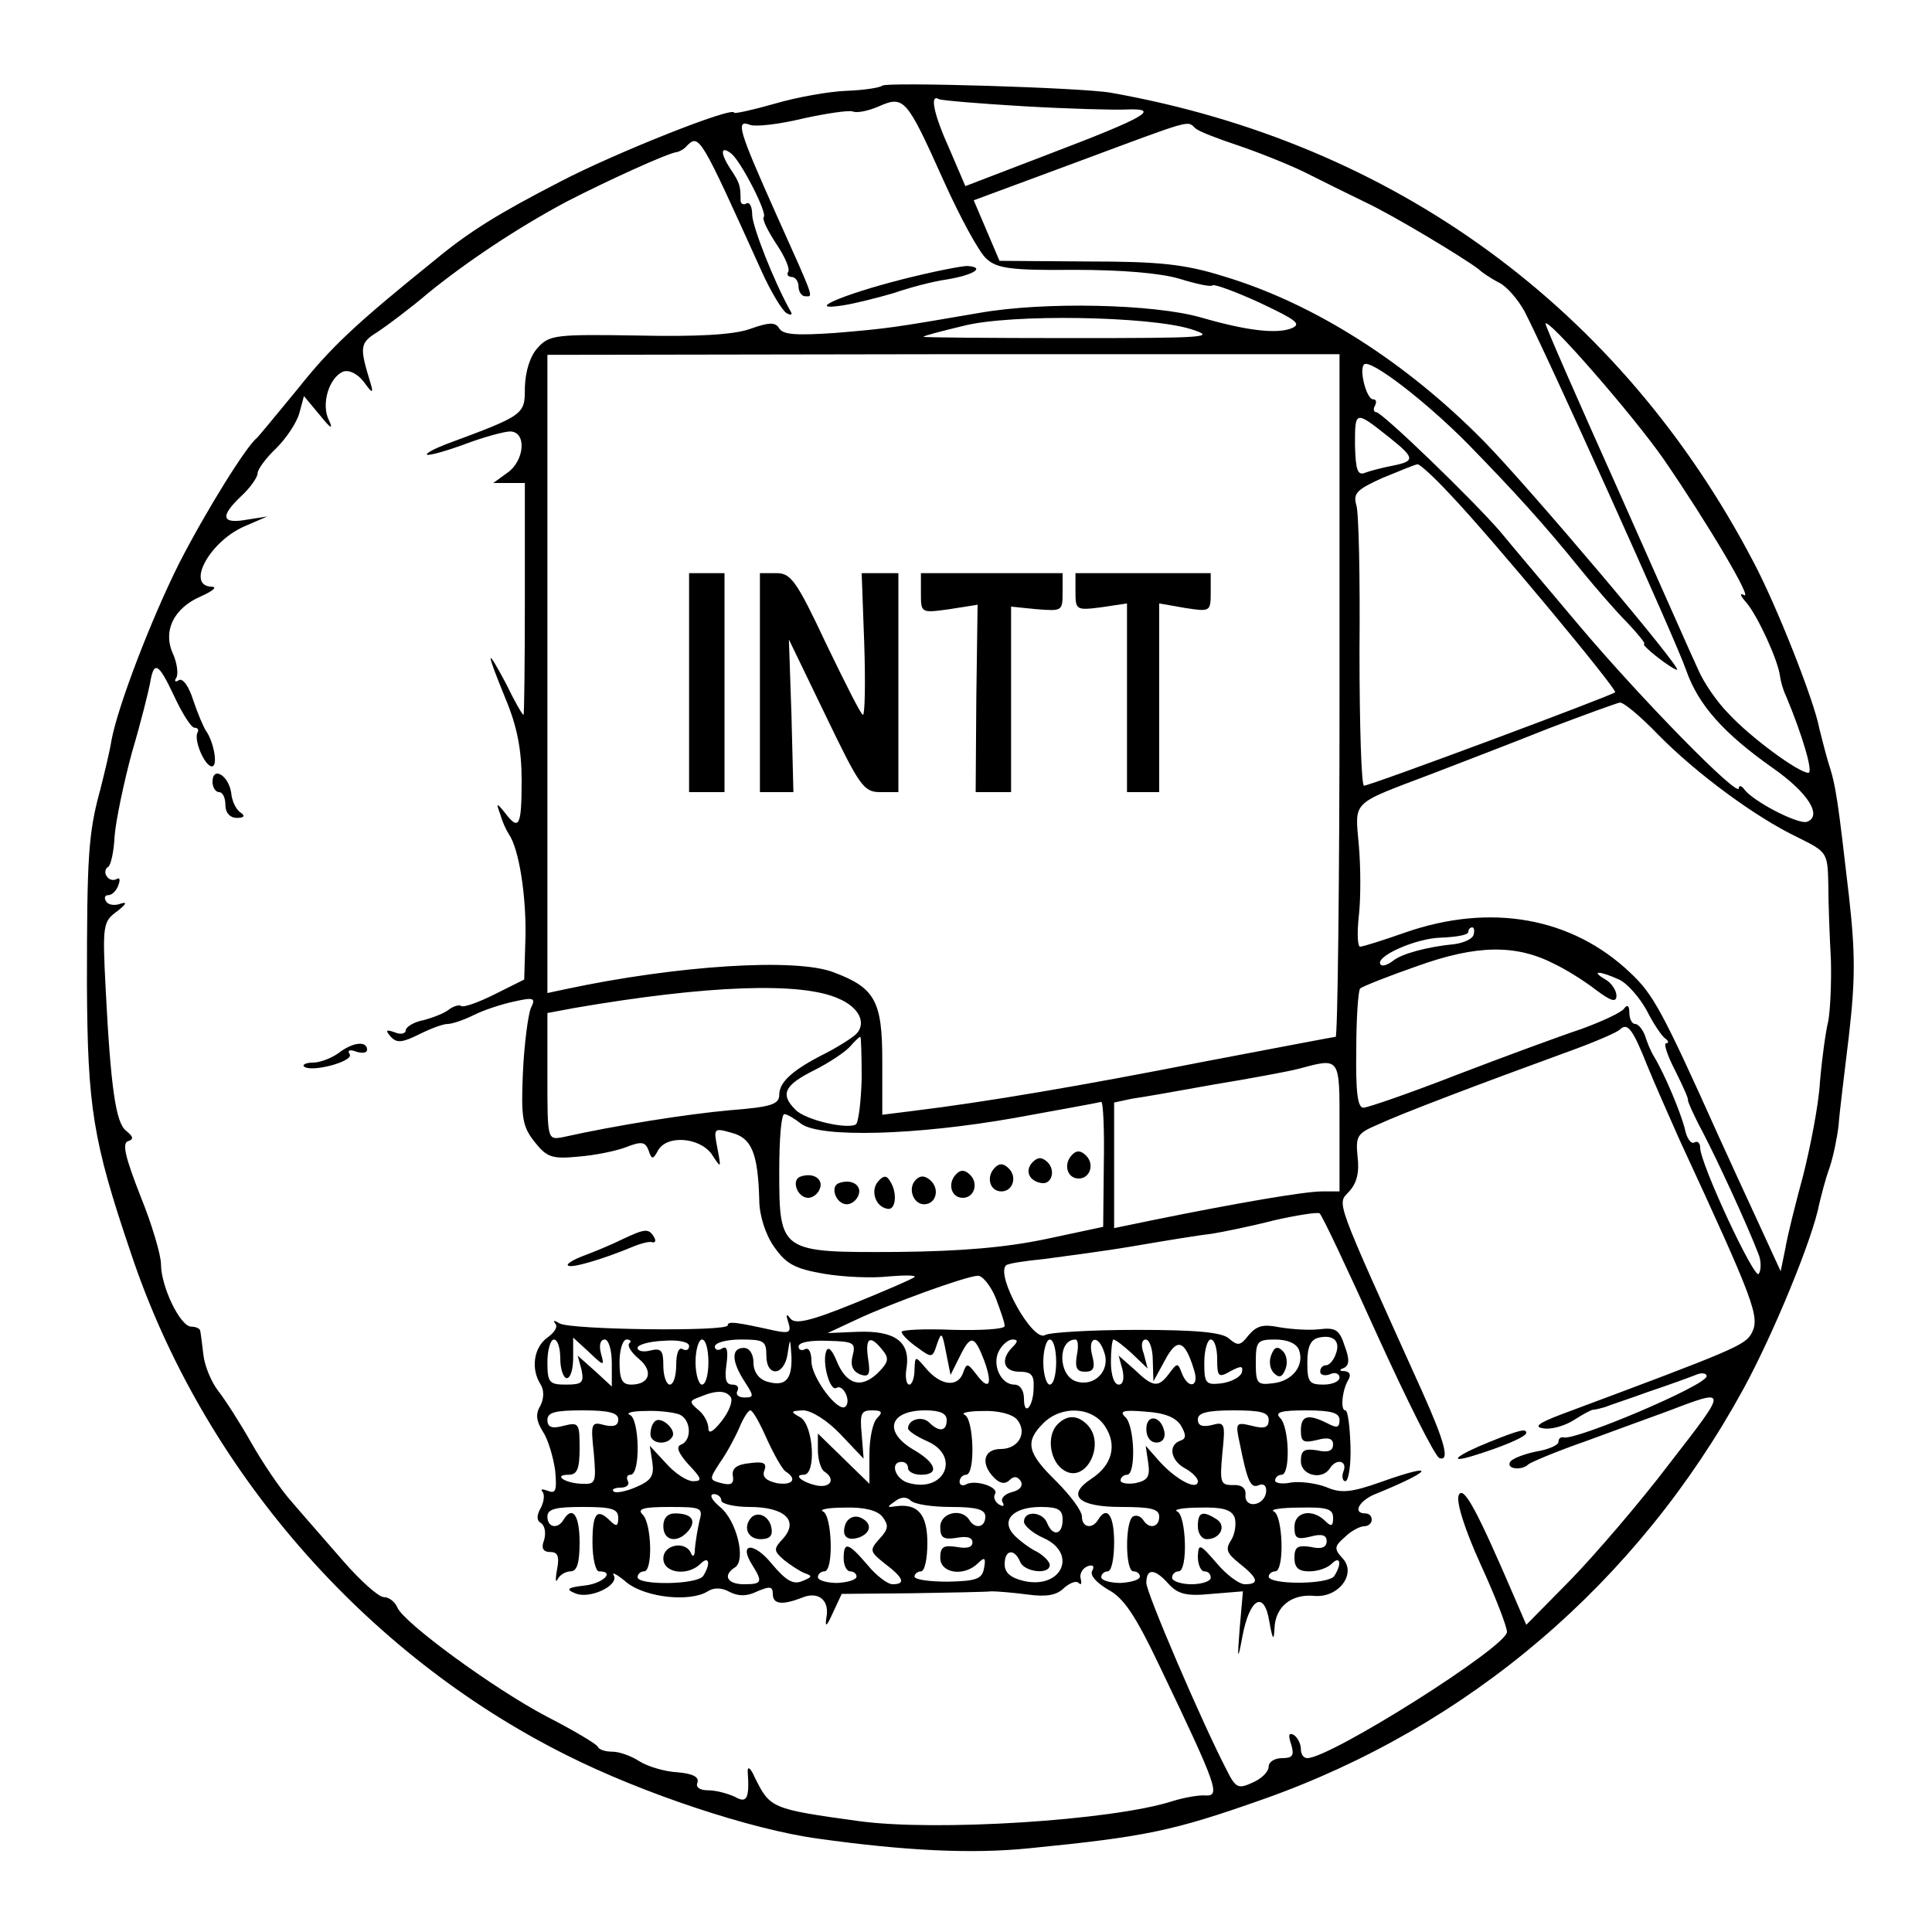 <?xml version="1.0" standalone="no"?>
<!DOCTYPE svg PUBLIC "-//W3C//DTD SVG 20010904//EN"
 "http://www.w3.org/TR/2001/REC-SVG-20010904/DTD/svg10.dtd">
<svg version="1.0" xmlns="http://www.w3.org/2000/svg"
 width="300pt" height="300pt" viewBox="0 0 300 300"
 preserveAspectRatio="xMidYMid meet">
<g transform="translate(0,300) scale(0.1,-0.1)"
fill="#000000" stroke="none">
<path d="M1370 2867 c-3 -3 -28 -7 -55 -8 -28 -1 -78 -10 -112 -20 -35 -10
-63 -16 -63 -14 0 11 -186 -63 -270 -107 -97 -50 -142 -78 -195 -122 -124
-100 -161 -135 -212 -199 -32 -39 -61 -74 -64 -77 -16 -12 -79 -113 -121 -195
-43 -86 -95 -221 -105 -275 -2 -14 -10 -47 -17 -75 -19 -69 -21 -104 -21 -305
1 -189 9 -241 68 -415 111 -334 362 -623 676 -780 119 -60 288 -116 391 -130
136 -19 239 -24 328 -15 182 18 224 27 363 76 320 113 582 337 746 637 46 84
108 234 118 288 3 12 9 37 16 56 6 18 12 48 14 66 1 17 9 80 16 139 10 87 10
128 0 217 -17 147 -20 171 -32 207 -5 17 -11 41 -14 53 -8 43 -66 190 -102
258 -206 394 -558 651 -998 729 -45 8 -349 17 -355 11z m95 -147 c26 -58 56
-113 67 -122 16 -15 40 -18 136 -17 74 0 134 -5 164 -14 26 -8 49 -13 51 -10
3 2 36 -10 73 -27 57 -27 66 -33 49 -40 -24 -9 -71 -3 -140 17 -73 21 -244 25
-345 7 -134 -23 -140 -24 -223 -31 -59 -4 -81 -3 -87 7 -6 10 -15 10 -46 -1
-26 -9 -83 -12 -174 -10 -127 2 -137 1 -155 -19 -12 -13 -19 -36 -20 -61 0
-43 1 -43 -123 -89 -18 -7 -31 -14 -29 -16 2 -2 28 5 58 16 29 11 62 20 71 20
26 0 23 -45 -4 -64 l-22 -16 24 0 25 0 0 -180 c0 -99 -1 -180 -2 -180 -2 0
-14 21 -27 48 -32 60 -32 53 -1 -23 18 -43 25 -79 25 -127 0 -71 -4 -79 -26
-50 -13 16 -14 16 -7 -3 3 -11 9 -24 13 -30 16 -23 27 -95 26 -158 l-2 -68
-46 -23 c-26 -13 -49 -21 -52 -18 -3 2 -11 0 -18 -5 -7 -6 -25 -13 -40 -17
-16 -3 -28 -11 -28 -16 0 -5 -8 -7 -17 -3 -14 5 -15 3 -6 -7 9 -10 18 -9 44 4
18 9 37 16 44 16 7 0 25 6 41 14 16 8 44 17 63 21 31 7 33 5 25 -11 -4 -11
-10 -55 -12 -99 -3 -70 -1 -84 18 -108 19 -24 27 -27 68 -23 26 2 60 9 75 15
23 9 29 8 34 -5 5 -15 7 -15 15 0 14 24 64 20 83 -6 15 -23 15 -23 9 9 -6 31
-6 32 22 24 31 -8 41 -31 43 -105 0 -23 10 -54 23 -72 19 -27 32 -34 78 -42
30 -5 75 -7 100 -4 25 2 43 2 40 -1 -3 -3 -45 -21 -94 -41 -69 -28 -92 -33
-99 -23 -6 8 -7 6 -3 -6 5 -16 2 -18 -22 -13 -59 13 -72 15 -72 8 0 -10 -244
-7 -261 3 -8 5 -11 5 -7 0 5 -5 -1 -14 -12 -22 -21 -15 -26 -48 -11 -72 6 -9
6 -22 0 -34 -8 -13 -6 -24 4 -40 8 -12 16 -39 19 -60 3 -31 1 -37 -11 -32 -9
3 -12 3 -9 -1 4 -4 3 -15 -2 -25 -7 -12 -7 -20 0 -24 6 -4 8 -15 5 -26 -5 -13
-2 -19 10 -19 11 0 14 -7 10 -27 -3 -16 -2 -22 1 -15 3 6 12 12 20 12 10 0 14
13 14 45 0 42 -11 58 -25 35 -9 -15 -25 -12 -25 5 0 12 13 15 55 15 45 0 55
-3 55 -17 0 -13 -3 -14 -12 -5 -21 21 -28 13 -28 -33 0 -25 5 -45 10 -45 26 0
6 -19 -22 -22 -27 -3 -30 -6 -15 -12 22 -10 69 12 60 28 -4 6 6 1 21 -12 30
-23 98 -30 125 -13 9 6 22 6 34 -1 14 -7 27 -7 43 1 19 8 24 8 24 -4 0 -16 14
-18 45 -6 26 11 44 -4 38 -32 -2 -15 1 -12 10 8 l14 30 109 1 c60 1 116 2 124
3 8 0 33 -2 56 -5 29 -4 45 -1 56 10 9 8 19 12 23 8 4 -4 5 -1 3 7 -2 7 3 16
11 19 8 3 11 0 7 -7 -4 -7 6 -18 24 -29 25 -13 43 -40 82 -122 89 -186 93
-199 70 -198 -9 1 -33 -3 -52 -9 -94 -30 -366 -47 -485 -31 -138 19 -139 20
-163 68 -6 14 -11 18 -11 10 3 -43 -1 -51 -20 -40 -11 5 -29 10 -41 10 -14 0
-20 5 -17 12 3 9 -8 14 -31 16 -20 1 -46 9 -59 17 -12 8 -31 15 -42 15 -11 0
-21 3 -23 8 -2 4 -37 25 -78 46 -84 44 -224 147 -233 170 -4 9 -13 16 -21 16
-8 0 -36 25 -63 56 -26 30 -63 72 -80 92 -18 20 -46 62 -63 92 -17 30 -40 66
-51 80 -11 14 -21 39 -23 55 -2 17 -4 33 -5 38 0 4 -7 7 -14 7 -17 0 -47 62
-47 97 0 14 -14 62 -32 106 -23 59 -29 82 -19 85 9 3 8 7 -3 16 -16 12 -24 65
-32 222 -5 98 -4 103 18 119 14 11 16 15 6 12 -10 -4 -20 -2 -23 3 -4 6 -2 10
3 10 6 0 13 7 16 16 3 8 2 12 -3 9 -5 -3 -12 -1 -15 4 -4 5 -3 12 2 15 4 2 9
24 10 48 2 24 14 82 27 130 14 47 26 96 28 107 6 36 13 32 37 -19 13 -28 27
-50 32 -50 5 0 7 -3 5 -7 -7 -11 11 -53 22 -53 10 0 3 38 -9 55 -4 6 -13 27
-20 48 -7 22 -16 34 -22 31 -6 -4 -8 -2 -4 4 3 6 1 22 -5 36 -17 36 1 72 43
90 20 9 26 15 16 15 -39 2 -3 69 50 93 l37 16 -32 -5 c-39 -7 -42 5 -8 37 14
13 25 29 25 35 0 6 13 24 29 39 16 16 32 40 36 55 l7 26 25 -30 c16 -20 21
-23 14 -8 -13 25 0 67 22 76 9 3 22 -3 32 -16 13 -18 15 -18 11 -4 -18 59 -18
64 11 82 15 10 51 37 78 60 59 48 138 101 215 142 58 30 160 77 172 77 3 1 10
4 14 9 20 20 21 17 117 -195 14 -31 31 -59 38 -64 7 -4 10 -3 7 2 -26 46 -60
133 -60 151 0 12 -4 20 -9 17 -5 -3 -9 0 -9 5 0 22 -1 27 -16 49 -16 25 -15
36 1 24 15 -11 57 -93 51 -99 -3 -3 6 -21 19 -41 13 -19 22 -39 19 -44 -3 -4
0 -8 5 -8 6 0 11 -7 11 -15 0 -8 5 -15 10 -15 13 0 17 -10 -45 128 -59 132
-63 147 -40 138 9 -3 45 1 82 10 36 8 71 13 77 11 7 -3 25 1 41 8 39 17 43 12
100 -115z m125 115 c69 -4 141 -6 160 -5 53 2 29 -12 -118 -68 l-133 -51 -24
56 c-25 55 -32 88 -17 79 4 -2 64 -7 132 -11z m266 -34 c5 -5 34 -16 64 -26
30 -10 78 -29 105 -42 28 -14 70 -35 95 -47 43 -20 154 -87 176 -104 5 -5 20
-15 32 -21 12 -6 29 -26 39 -44 33 -63 236 -513 251 -557 19 -55 59 -99 134
-152 56 -39 78 -75 54 -84 -13 -5 -85 32 -98 51 -4 5 -8 6 -8 1 0 -16 -152
139 -249 254 -53 63 -108 128 -121 144 -43 50 -184 186 -193 186 -4 0 -5 5 -2
10 3 6 2 10 -3 10 -10 0 -22 46 -14 54 9 10 97 -58 162 -124 72 -74 116 -122
175 -195 22 -27 54 -64 72 -82 17 -18 29 -33 26 -33 -3 0 6 -9 20 -20 14 -11
28 -20 31 -20 10 0 -232 286 -300 355 -121 123 -264 214 -404 256 -61 19 -100
23 -212 23 l-136 1 -20 47 -20 47 162 60 c180 67 169 64 182 52z m-7 -312 c41
-13 26 -14 -187 -14 -127 0 -230 1 -228 2 1 2 29 9 62 17 74 19 289 15 353 -5z
m735 -203 c68 -99 139 -219 124 -210 -7 4 -6 -1 4 -12 17 -20 49 -89 52 -114
1 -8 5 -22 9 -30 26 -62 43 -120 35 -120 -15 0 -90 55 -124 92 -18 18 -39 49
-47 68 -9 19 -65 146 -126 283 -61 136 -111 250 -111 254 0 14 137 -143 184
-211z m-504 -366 c0 -291 -3 -530 -6 -530 -3 0 -96 -18 -207 -39 -188 -37
-335 -62 -449 -76 l-48 -6 0 84 c0 92 -11 113 -75 137 -58 23 -244 11 -417
-26 l-28 -6 0 495 0 496 615 1 615 0 0 -530z m77 401 c40 -32 41 -37 6 -44
-16 -3 -35 -8 -43 -11 -12 -5 -15 4 -16 43 0 54 0 54 53 12z m95 -89 c63 -66
260 -303 256 -307 -5 -5 -380 -145 -390 -145 -4 0 -7 93 -7 208 1 114 -1 217
-5 228 -5 18 1 24 41 42 27 11 51 21 54 21 3 1 26 -20 51 -47z m323 -373 c59
-60 151 -128 216 -159 46 -23 47 -23 48 -74 0 -28 2 -80 4 -116 1 -36 -1 -78
-4 -95 -4 -16 -10 -59 -13 -95 -2 -36 -15 -101 -26 -145 -12 -44 -25 -96 -28
-115 l-7 -34 -34 74 c-19 41 -47 102 -62 135 -88 196 -102 221 -137 254 -91
87 -218 109 -350 63 -34 -12 -66 -22 -70 -22 -4 0 -5 21 -2 48 3 26 3 75 0
109 -6 71 -14 63 115 112 44 17 125 48 180 70 55 21 105 39 110 40 6 1 33 -22
60 -50z m-287 -311 c-2 -6 -15 -12 -29 -14 -42 -4 -83 -15 -96 -26 -8 -6 -16
-9 -19 -6 -11 12 54 41 93 42 24 1 43 4 43 9 0 4 3 7 6 7 3 0 4 -5 2 -12z
m126 -45 c17 -8 46 -26 64 -40 24 -18 32 -20 32 -9 0 8 -8 20 -17 25 -24 14
-10 14 21 0 13 -6 32 -28 43 -48 10 -20 23 -39 28 -43 6 -4 7 -8 2 -8 -4 0 2
-19 14 -42 12 -24 21 -44 20 -46 -1 -1 9 -24 23 -50 24 -46 70 -146 86 -188 5
-11 5 -26 1 -32 -6 -11 -91 171 -91 196 0 7 -4 11 -9 8 -5 -3 -12 6 -15 22 -7
26 -30 82 -48 112 -5 8 -11 23 -14 33 -4 9 -10 17 -15 17 -5 0 -9 8 -9 18 0
10 -3 13 -8 6 -4 -6 -34 -20 -67 -32 -33 -11 -120 -43 -193 -71 -72 -28 -138
-51 -145 -51 -9 0 -12 25 -11 90 0 49 3 92 6 95 3 3 43 19 89 35 92 33 153 34
213 3z m-1111 -54 c30 -13 42 -36 28 -53 -5 -6 -27 -20 -48 -31 -52 -26 -73
-45 -73 -65 0 -15 -13 -19 -77 -24 -66 -6 -175 -23 -260 -42 -23 -4 -23 -3
-23 95 l0 98 43 8 c204 35 352 41 410 14z m1255 -104 c11 -27 34 -79 50 -115
117 -253 125 -275 112 -300 -10 -19 -27 -26 -295 -126 -37 -14 -44 -20 -28
-22 12 -2 33 4 47 13 14 9 27 16 30 16 3 0 11 2 18 4 7 3 38 13 68 24 30 10
63 22 73 26 9 4 17 3 17 -2 0 -14 -203 -100 -222 -95 -5 1 -8 -2 -8 -7 0 -5
-16 -12 -35 -15 -19 -4 -37 -11 -40 -16 -7 -11 18 -14 28 -4 3 3 43 20 89 36
46 17 101 37 123 45 100 38 100 40 7 -80 -47 -62 -117 -143 -154 -181 l-68
-69 -19 44 c-58 135 -79 174 -86 157 -4 -10 9 -52 34 -107 23 -50 41 -97 41
-105 0 -23 -274 -196 -310 -196 -6 0 -10 6 -10 14 0 8 -5 18 -11 22 -8 4 -9 0
-4 -15 5 -17 2 -21 -14 -21 -12 0 -21 -6 -21 -13 0 -8 -11 -19 -25 -25 -22
-10 -26 -9 -40 19 -39 75 -125 276 -125 291 0 23 13 23 35 -2 14 -15 27 -19
66 -15 l49 4 -5 -57 c-4 -50 -3 -52 4 -14 11 60 34 74 42 24 5 -28 7 -31 8
-11 1 34 26 54 61 51 38 -4 67 34 45 58 -14 15 -13 19 3 33 10 10 24 17 30 17
7 0 12 5 12 10 0 6 -4 10 -10 10 -21 0 -9 21 18 31 88 36 94 49 7 18 -48 -17
-63 -18 -86 -8 -16 6 -40 9 -54 7 -14 -3 -25 -1 -25 3 0 5 5 9 10 9 14 0 12
74 -2 88 -9 9 0 12 40 12 40 0 52 -4 52 -15 0 -12 -4 -13 -19 -5 -30 15 -41
12 -41 -11 0 -18 4 -20 25 -15 18 5 25 2 25 -7 0 -10 -8 -13 -25 -9 -20 3 -25
0 -25 -17 0 -22 33 -30 45 -11 10 16 28 12 21 -5 -3 -8 -1 -15 3 -15 5 0 9 25
8 55 -1 30 -4 55 -8 55 -8 0 -5 32 5 48 4 7 2 12 -6 13 -9 0 -9 2 -1 5 8 4 9
13 1 34 -8 25 -14 29 -39 26 -16 -2 -44 0 -62 3 -25 5 -35 3 -48 -12 -13 -17
-17 -17 -30 -6 -10 10 -48 14 -144 14 -71 0 -136 -4 -142 -8 -19 -12 -77 92
-61 108 2 3 29 7 59 10 30 4 92 12 139 20 47 8 101 17 120 19 19 3 63 12 98
21 35 8 67 13 71 11 4 -3 44 -88 90 -190 46 -101 89 -187 96 -190 17 -6 8 26
-27 104 -138 306 -132 289 -113 310 12 13 16 30 13 54 -3 32 -1 36 32 50 34
16 155 62 295 113 39 14 74 29 80 34 12 12 20 2 43 -56z m-1220 -20 c-1 -36
-5 -68 -9 -71 -14 -8 -79 7 -94 23 -24 24 -17 38 29 61 24 12 49 29 56 37 7 8
14 15 16 15 1 0 2 -29 2 -65z m742 -75 l0 -100 -27 0 c-27 0 -132 -18 -260
-44 l-63 -13 0 98 0 97 28 6 c15 2 72 12 127 22 55 9 114 20 130 24 67 18 65
20 65 -90z m-366 -57 l-1 -98 -89 -19 c-62 -13 -131 -19 -230 -20 -183 -1
-184 -1 -184 126 0 48 3 88 8 88 4 0 16 -7 26 -15 30 -22 178 -18 331 9 72 13
132 24 135 25 3 0 5 -43 4 -96z m-168 -208 c7 -19 14 -38 14 -44 0 -5 -36 -7
-80 -6 -44 2 -80 0 -80 -3 0 -4 11 -15 24 -24 23 -17 24 -17 31 5 7 20 8 18
14 -13 l7 -35 14 28 c17 35 23 34 38 -5 14 -38 8 -49 -12 -22 -14 18 -15 18
-21 1 -9 -22 -35 -18 -57 8 -17 20 -17 20 -18 -2 0 -13 -4 -23 -8 -23 -5 0 -7
13 -4 28 5 39 -19 56 -76 54 l-47 -2 45 21 c53 25 169 67 188 68 7 1 20 -15
28 -34z m528 -88 c-3 -9 -10 -17 -15 -17 -5 0 -9 -4 -9 -10 0 -5 7 -7 15 -4 8
4 15 1 15 -5 0 -6 -11 -11 -25 -11 -22 0 -25 4 -25 34 0 25 5 36 18 39 23 5
34 -6 26 -26z m-1204 -7 c0 -16 5 -30 10 -30 6 0 10 14 10 32 l0 31 24 -22
c24 -23 25 -23 19 -2 -3 12 -1 21 6 21 6 0 11 -16 11 -37 l0 -36 -26 24 -27
24 6 -22 c4 -20 1 -23 -24 -23 -26 0 -29 3 -29 35 0 19 5 35 10 35 6 0 10 -13
10 -30z m107 24 c-3 -4 3 -14 15 -24 23 -19 17 -40 -12 -40 -14 0 -18 8 -18
35 0 19 5 35 11 35 6 0 8 -3 4 -6z m93 -4 c0 -6 -4 -8 -10 -5 -6 4 -10 -7 -10
-24 0 -17 -4 -31 -10 -31 -5 0 -10 13 -10 29 0 24 -3 28 -20 24 -11 -3 -20 -1
-20 4 0 5 18 10 40 11 24 2 40 -2 40 -8z m30 -25 c0 -19 -4 -35 -10 -35 -5 0
-10 16 -10 35 0 19 5 35 10 35 6 0 10 -16 10 -35z m90 10 c0 -34 28 -32 33 3
4 26 4 25 6 -5 1 -36 -10 -47 -39 -38 -12 4 -20 15 -20 29 0 13 -6 23 -15 23
-20 0 -19 -21 1 -52 15 -23 15 -25 0 -25 -10 0 -14 5 -11 10 3 6 0 10 -8 10
-10 0 -12 9 -9 31 3 22 1 30 -7 25 -6 -4 -11 -2 -11 3 0 6 18 11 40 11 36 0
40 -2 40 -25z m134 0 c-4 -15 0 -24 11 -29 14 -5 17 -1 13 24 -5 33 3 38 22
14 11 -13 10 -19 -7 -36 -26 -25 -49 -18 -64 19 -7 17 -13 23 -16 15 -7 -18 6
-64 16 -57 10 6 23 -20 14 -29 -11 -11 -53 45 -53 70 0 14 -4 22 -10 19 -5 -3
-10 -1 -10 4 0 7 19 10 45 9 41 -1 44 -3 39 -23z m248 13 c-19 -19 -14 -38 11
-38 18 0 23 -5 22 -24 0 -30 -15 -47 -15 -18 0 13 -6 22 -15 22 -21 0 -35 31
-24 52 5 10 15 18 21 18 9 0 9 -3 0 -12z m68 -23 c0 -19 -4 -35 -10 -35 -5 0
-10 16 -10 35 0 19 5 35 10 35 6 0 10 -16 10 -35z m32 10 c-3 -19 0 -25 13
-25 13 0 16 6 11 25 -8 30 10 34 19 4 9 -28 -16 -53 -44 -44 -28 9 -29 65 -1
65 4 0 5 -11 2 -25z m86 3 l24 -23 -6 23 c-5 13 -3 22 3 22 6 0 11 -15 11 -32
l1 -33 18 33 c19 36 31 31 45 -15 9 -27 -9 -31 -19 -5 -6 16 -7 16 -19 0 -17
-23 -25 -23 -54 5 l-25 22 6 -22 c3 -14 1 -23 -6 -23 -7 0 -12 15 -12 35 0 19
2 35 4 35 3 0 16 -10 29 -22z m132 -8 c0 -28 2 -30 21 -19 17 9 20 8 17 -3 -3
-7 -17 -14 -31 -16 -25 -3 -27 0 -27 32 0 20 5 36 10 36 6 0 10 -14 10 -30z
m127 14 c9 -24 -10 -49 -41 -52 -24 -3 -26 0 -26 32 0 33 2 36 30 36 19 0 33
-6 37 -16z m-882 -74 c3 -6 -3 -22 -14 -36 -14 -18 -21 -21 -21 -12 0 9 -7 22
-16 29 -14 12 -14 14 3 20 26 11 41 10 48 -1z m-175 -34 c0 -10 -7 -12 -21 -9
-21 6 -22 3 -17 -43 4 -47 3 -49 -19 -48 -26 1 -45 14 -20 14 13 0 17 9 17 41
0 39 -1 41 -25 35 -18 -5 -25 -2 -25 9 0 12 12 15 55 15 41 0 55 -4 55 -14z
m94 8 c19 -7 21 -40 4 -47 -9 -3 -5 -13 11 -31 21 -22 22 -26 7 -26 -9 0 -28
12 -42 28 l-25 27 4 -26 c3 -21 -2 -28 -25 -38 -16 -7 -32 -10 -35 -7 -4 3 1
6 11 6 9 0 14 5 11 10 -3 6 -1 10 4 10 16 0 14 87 -1 93 -7 3 4 6 24 6 20 1
43 -2 52 -5z m137 -39 c11 -24 24 -47 29 -50 19 -12 10 -22 -14 -18 -17 4 -23
10 -19 20 4 11 -1 14 -23 11 -20 -2 -28 -8 -26 -20 2 -12 -3 -15 -18 -11 -19
5 -19 6 -2 32 10 14 23 38 30 54 6 15 14 27 17 27 4 0 15 -20 26 -45z m114 8
l36 -38 -3 38 c-3 32 -1 37 16 37 16 0 17 -3 8 -12 -7 -7 -12 -32 -12 -57 l0
-45 -40 39 -40 39 0 -26 c0 -15 5 -30 10 -33 17 -11 11 -25 -10 -22 -22 4 -40
17 -22 17 20 0 15 77 -5 89 -16 9 -16 10 4 11 13 0 38 -16 58 -37z m165 22 c0
-18 -12 -19 -27 -4 -11 11 -33 5 -33 -9 0 -4 14 -13 30 -20 52 -23 27 -80 -28
-65 -22 5 -31 33 -12 33 6 0 10 -4 10 -10 0 -5 9 -10 20 -10 29 0 24 18 -10
38 -49 28 -40 62 17 62 23 0 33 -5 33 -15z m109 1 c17 -20 3 -46 -25 -46 -27
0 -32 -23 -10 -45 9 -9 17 -10 24 -3 6 6 12 6 17 -2 4 -7 -1 -14 -14 -17 -11
-3 -18 -10 -14 -16 3 -6 1 -7 -6 -3 -6 4 -9 11 -6 16 7 11 -31 23 -45 15 -5
-3 -10 -1 -10 4 0 6 5 11 10 11 15 0 12 87 -2 93 -7 3 6 6 28 6 24 1 46 -5 53
-13z m137 -11 c19 -29 11 -60 -21 -81 -40 -26 -21 -44 46 -44 46 0 59 -3 59
-15 0 -17 -16 -20 -25 -5 -4 6 -11 8 -16 5 -12 -8 -12 -85 1 -85 6 0 10 -4 10
-8 0 -5 -13 -9 -30 -10 -16 0 -30 4 -30 9 0 5 5 9 10 9 6 0 10 20 10 45 0 42
-11 58 -25 35 -9 -15 -25 -12 -25 5 0 9 -18 33 -40 55 -45 44 -49 61 -20 90
28 28 76 26 96 -5z m118 1 c8 -14 8 -20 -1 -23 -20 -7 -15 -31 7 -43 11 -6 20
-15 20 -20 0 -15 -32 1 -58 29 l-23 26 4 -27 c3 -21 -1 -27 -20 -31 -12 -2
-23 0 -23 4 0 5 5 9 10 9 14 0 12 74 -2 89 -11 10 -4 12 31 9 30 -2 47 -9 55
-22z m136 9 c0 -12 -7 -14 -26 -9 -25 6 -26 5 -19 -27 12 -60 17 -71 30 -65 8
3 12 -2 11 -11 -3 -22 -34 -26 -32 -4 1 10 -6 16 -20 15 -19 0 -20 4 -16 49 5
47 4 50 -17 44 -14 -3 -21 -1 -21 9 0 10 14 14 55 14 43 0 55 -3 55 -15z
m-850 -125 c0 -5 20 -10 44 -10 54 0 77 -21 52 -49 -15 -16 -15 -19 1 -33 10
-8 25 -18 33 -21 12 -4 11 -6 -4 -12 -14 -6 -25 0 -47 26 -28 35 -53 34 -31
-1 17 -27 15 -30 -13 -30 -26 0 -33 14 -14 26 18 11 3 73 -23 94 -13 11 -17
19 -10 20 6 0 12 -4 12 -10z m357 -10 c40 0 53 -4 53 -15 0 -17 -16 -20 -25
-5 -12 19 -45 11 -45 -11 0 -17 5 -20 25 -17 16 3 25 1 25 -7 0 -8 -9 -10 -25
-7 -20 3 -25 0 -25 -17 0 -24 37 -30 59 -8 10 10 12 8 9 -8 -3 -17 -12 -20
-56 -21 -28 0 -52 3 -52 8 0 4 5 8 10 8 6 0 10 20 10 44 0 45 -15 62 -50 57
-13 -2 -13 -1 0 8 9 7 18 7 24 1 6 -6 34 -10 63 -10z m-391 -22 c-3 -13 -6
-32 -7 -43 0 -11 -3 -14 -6 -7 -8 20 -43 14 -43 -8 0 -23 38 -28 58 -8 13 13
16 0 4 -19 -9 -14 -102 -15 -102 -2 0 5 5 9 10 9 14 0 12 74 -2 88 -9 9 0 12
41 12 50 0 53 -1 47 -22z m284 7 c10 -13 10 -19 -4 -34 -16 -18 -16 -20 8 -39
29 -22 33 -32 12 -32 -8 0 -26 14 -39 30 -30 35 -37 37 -37 10 0 -11 5 -20 10
-20 6 0 10 -4 10 -8 0 -5 -13 -9 -30 -10 -16 0 -30 4 -30 9 0 5 5 9 10 9 15 0
12 87 -2 93 -7 3 8 6 33 6 30 1 51 -4 59 -14z m280 -5 c0 -23 -15 -27 -24 -5
-7 18 -36 20 -36 2 0 -6 14 -18 30 -25 54 -24 29 -80 -30 -67 -21 5 -30 13
-30 26 0 23 15 25 24 4 6 -16 46 -21 46 -5 0 5 -9 14 -19 20 -11 5 -27 17 -36
26 -22 23 -2 44 41 44 27 0 34 -4 34 -20z m267 4 c3 -9 1 -25 -5 -35 -10 -15
-7 -21 13 -37 29 -23 31 -32 8 -32 -9 0 -29 15 -44 33 -26 30 -28 31 -29 10 0
-13 5 -23 10 -23 6 0 10 -4 10 -10 0 -5 -13 -10 -30 -10 -16 0 -30 5 -30 10 0
6 5 10 10 10 15 0 12 87 -2 93 -7 3 9 6 35 6 35 1 49 -3 54 -15z m153 -1 c0
-13 -3 -14 -12 -5 -20 20 -48 15 -48 -9 0 -18 4 -20 25 -15 18 5 25 2 25 -7 0
-10 -8 -13 -25 -9 -20 3 -25 0 -25 -17 0 -15 6 -21 23 -21 13 0 28 5 35 12 13
13 16 0 4 -19 -9 -14 -102 -14 -102 -1 0 4 5 8 10 8 15 0 12 87 -2 93 -7 3 11
6 40 6 43 1 52 -2 52 -16z"/>
<path d="M1400 2566 c-94 -24 -153 -50 -90 -40 19 3 54 12 78 19 23 8 60 18
82 21 42 7 61 19 32 21 -9 0 -55 -9 -102 -21z"/>
<path d="M330 1786 c0 -9 5 -16 10 -16 6 0 10 -9 10 -20 0 -12 7 -20 18 -20
11 0 13 3 6 8 -7 4 -14 18 -15 31 -4 27 -29 42 -29 17z"/>
<path d="M526 1365 c-11 -8 -29 -15 -40 -15 -10 0 -17 -3 -14 -6 11 -10 78 8
71 19 -4 6 0 8 10 4 10 -3 17 -2 17 3 0 14 -22 12 -44 -5z"/>
<path d="M965 1075 c-16 -8 -43 -19 -59 -25 -16 -6 -27 -13 -24 -15 4 -5 52 9
98 28 14 6 29 10 33 8 5 -1 6 3 2 9 -8 13 -14 12 -50 -5z"/>
<path d="M1070 1940 l0 -170 28 0 27 0 0 170 0 170 -27 0 -28 0 0 -170z"/>
<path d="M1180 1940 l0 -170 26 0 26 0 -3 119 -4 118 57 -118 c53 -110 59
-119 85 -119 l28 0 0 170 0 170 -29 0 -28 0 4 -110 c2 -60 1 -110 -2 -110 -3
0 -28 50 -57 110 -46 98 -55 110 -77 110 l-26 0 0 -170z"/>
<path d="M1430 2079 c0 -31 0 -31 44 -25 l44 7 -2 -146 -1 -145 27 0 28 0 0
144 0 144 40 -4 c39 -3 40 -3 40 26 l0 30 -110 0 -110 0 0 -31z"/>
<path d="M1670 2081 c0 -28 1 -29 40 -24 l40 6 0 -147 0 -146 25 0 25 0 0 146
0 147 40 -7 c39 -6 40 -6 40 24 l0 30 -105 0 -105 0 0 -29z"/>
<path d="M2313 761 c-50 -20 -67 -34 -27 -22 46 14 84 30 84 36 0 7 -10 5 -57
-14z"/>
<path d="M1664 1206 c-13 -14 -7 -36 11 -36 18 0 25 23 11 36 -8 8 -15 8 -22
0z"/>
<path d="M1603 1195 c-12 -13 -5 -29 14 -32 16 -3 23 20 9 33 -9 8 -15 7 -23
-1z"/>
<path d="M1544 1186 c-13 -14 -7 -36 11 -36 18 0 25 23 11 36 -8 8 -15 8 -22
0z"/>
<path d="M1484 1176 c-13 -14 -7 -36 11 -36 18 0 25 23 11 36 -8 8 -15 8 -22
0z"/>
<path d="M1243 1173 c-15 -5 -5 -33 12 -33 7 0 15 6 18 14 6 15 -10 26 -30 19z"/>
<path d="M1364 1166 c-13 -14 -5 -40 14 -43 13 -3 16 25 4 43 -5 9 -10 9 -18
0z"/>
<path d="M1422 1168 c-13 -13 -4 -38 13 -38 18 0 25 23 10 37 -9 8 -16 8 -23
1z"/>
<path d="M1303 1163 c-15 -5 -5 -33 12 -33 7 0 15 6 18 14 6 15 -10 26 -30 19z"/>
<path d="M1974 896 c-4 -10 -2 -22 4 -28 8 -8 13 -7 18 6 4 10 2 22 -4 28 -8
8 -13 7 -18 -6z"/>
<path d="M1017 793 c-4 -3 -7 -12 -7 -20 0 -15 26 -18 34 -4 7 11 -18 33 -27
24z"/>
<path d="M1640 786 c-15 -19 -9 -56 12 -69 34 -22 66 41 36 71 -16 16 -33 15
-48 -2z"/>
<path d="M1780 781 c0 -12 6 -21 16 -21 9 0 14 7 12 17 -5 25 -28 28 -28 4z"/>
<path d="M1167 644 c-14 -15 -6 -34 14 -34 14 0 19 5 17 17 -3 18 -20 27 -31
17z"/>
<path d="M1030 630 c0 -23 22 -27 39 -7 13 16 5 27 -21 27 -11 0 -18 -7 -18
-20z"/>
<path d="M1313 634 c-7 -19 2 -28 22 -21 19 8 19 23 0 31 -9 3 -18 -1 -22 -10z"/>
<path d="M1860 630 c0 -11 6 -20 14 -20 21 0 31 21 15 31 -22 14 -29 11 -29
-11z"/>
</g>
</svg>
